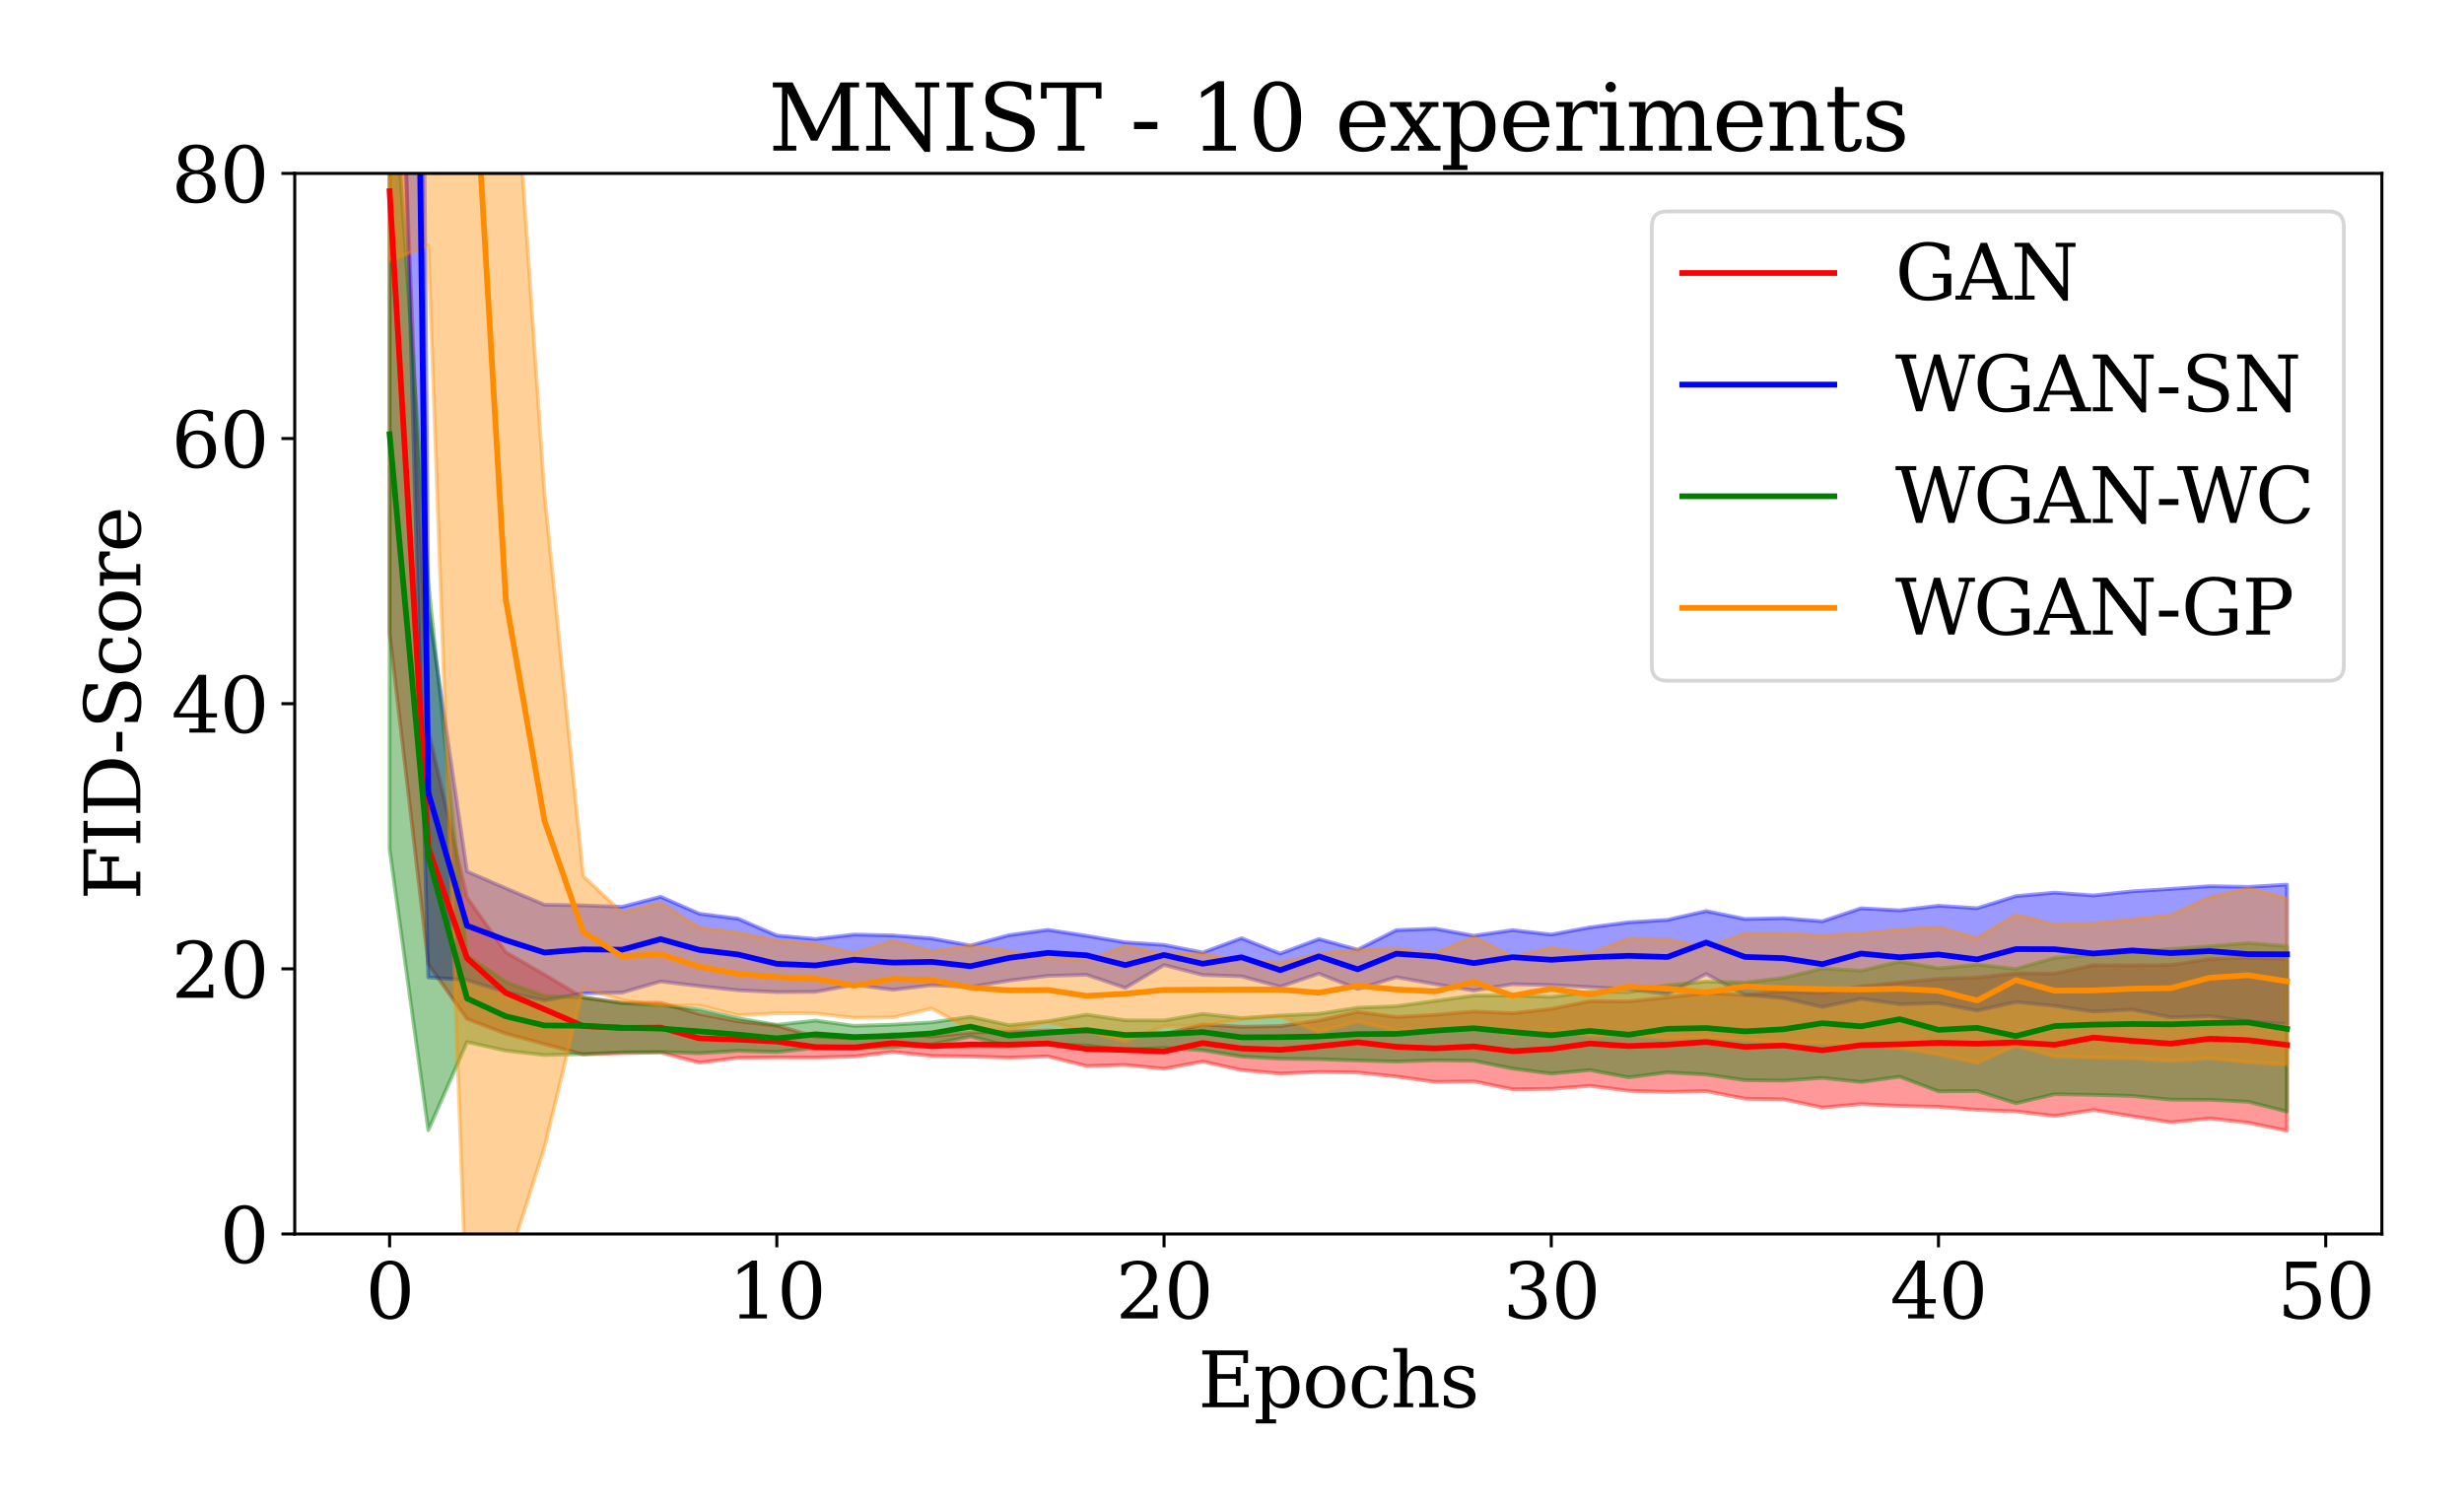 <?xml version="1.0" encoding="utf-8" standalone="no"?>
<!DOCTYPE svg PUBLIC "-//W3C//DTD SVG 1.1//EN"
  "http://www.w3.org/Graphics/SVG/1.1/DTD/svg11.dtd">
<svg xmlns:xlink="http://www.w3.org/1999/xlink" width="648pt" height="396pt" viewBox="0 0 648 396" xmlns="http://www.w3.org/2000/svg" version="1.1">
 <defs>
  <style type="text/css">*{stroke-linejoin: round; stroke-linecap: butt}</style>
 </defs>
 <g id="figure_1">
  <g id="patch_1">
   <path d="M 0 396 
L 648 396 
L 648 0 
L 0 0 
z
" style="fill: #ffffff"/>
  </g>
  <g id="axes_1">
   <g id="patch_2">
    <path d="M 77.51 324.52 
L 626.4 324.52 
L 626.4 45.6 
L 77.51 45.6 
z
" style="fill: #ffffff"/>
   </g>
   <g id="PolyCollection_1">
    <defs>
     <path id="m5d18372faf" d="M 102.46 -461.928 
L 102.46 -229.52 
L 112.643 -142.431 
L 122.827 -128.026 
L 133.01 -124.172 
L 143.193 -121.414 
L 153.377 -118.672 
L 163.56 -119.041 
L 173.744 -119.214 
L 183.927 -116.538 
L 194.111 -117.818 
L 204.294 -117.91 
L 214.478 -117.889 
L 224.661 -118.152 
L 234.845 -119.374 
L 245.028 -118.313 
L 255.212 -118.153 
L 265.395 -117.863 
L 275.579 -118.184 
L 285.762 -115.665 
L 295.946 -115.933 
L 306.129 -114.936 
L 316.313 -116.828 
L 326.496 -114.585 
L 336.68 -113.663 
L 346.863 -114.085 
L 357.047 -113.947 
L 367.23 -112.883 
L 377.414 -111.475 
L 387.597 -111.606 
L 397.781 -109.533 
L 407.964 -109.645 
L 418.148 -110.447 
L 428.331 -109.135 
L 438.515 -108.844 
L 448.698 -109.051 
L 458.882 -107.059 
L 469.065 -106.88 
L 479.249 -104.727 
L 489.432 -105.643 
L 499.616 -105.156 
L 509.799 -104.937 
L 519.983 -104.125 
L 530.166 -103.728 
L 540.35 -102.514 
L 550.533 -104.09 
L 560.717 -102.444 
L 570.9 -100.837 
L 581.083 -101.877 
L 591.267 -100.733 
L 601.45 -98.635 
L 601.45 -143.756 
L 601.45 -143.756 
L 591.267 -144.157 
L 581.083 -143.776 
L 570.9 -142.231 
L 560.717 -142.119 
L 550.533 -142.18 
L 540.35 -139.969 
L 530.166 -140.026 
L 519.983 -138.908 
L 509.799 -138.596 
L 499.616 -137.589 
L 489.432 -136.611 
L 479.249 -134.824 
L 469.065 -135.215 
L 458.882 -134.333 
L 448.698 -134.885 
L 438.515 -133.705 
L 428.331 -132.653 
L 418.148 -132.7 
L 407.964 -130.679 
L 397.781 -129.543 
L 387.597 -129.998 
L 377.414 -129.118 
L 367.23 -128.532 
L 357.047 -129.869 
L 346.863 -127.613 
L 336.68 -126.144 
L 326.496 -125.971 
L 316.313 -126.558 
L 306.129 -124.061 
L 295.946 -123.817 
L 285.762 -124.651 
L 275.579 -124.989 
L 265.395 -124.695 
L 255.212 -124.458 
L 245.028 -123.446 
L 234.845 -124.038 
L 224.661 -122.905 
L 214.478 -123.357 
L 204.294 -126.267 
L 194.111 -127.383 
L 183.927 -129.333 
L 173.744 -132.286 
L 163.56 -132.314 
L 153.377 -133.633 
L 143.193 -139.7 
L 133.01 -145.59 
L 122.827 -159.969 
L 112.643 -203.74 
L 102.46 -461.928 
z
" style="stroke: #ff0000; stroke-opacity: 0.4"/>
    </defs>
    <g clip-path="url(#p6d93e8f679)">
     <use xlink:href="#m5d18372faf" x="0" y="396" style="fill: #ff0000; fill-opacity: 0.4; stroke: #ff0000; stroke-opacity: 0.4"/>
    </g>
   </g>
   <g id="PolyCollection_2">
    <path d="M 102.46 -1021.012 
L 102.46 -112.815 
L 112.643 257.047 
L 122.827 257.731 
L 133.01 260.938 
L 143.193 263.089 
L 153.377 261.241 
L 163.56 261.039 
L 173.744 258.114 
L 183.927 259.325 
L 194.111 260.422 
L 204.294 260.907 
L 214.478 260.833 
L 224.661 258.991 
L 234.845 260.291 
L 245.028 259.101 
L 255.212 259.536 
L 265.395 257.879 
L 275.579 256.638 
L 285.762 256.368 
L 295.946 259.795 
L 306.129 253.794 
L 316.313 256.4 
L 326.496 256.764 
L 336.68 259.487 
L 346.863 256.059 
L 357.047 260.09 
L 367.23 256.989 
L 377.414 258.815 
L 387.597 260.487 
L 397.781 258.832 
L 407.964 259.044 
L 418.148 259.598 
L 428.331 260.169 
L 438.515 261.435 
L 448.698 256.145 
L 458.882 261.624 
L 469.065 262.493 
L 479.249 264.832 
L 489.432 262.665 
L 499.616 264.093 
L 509.799 263.84 
L 519.983 265.772 
L 530.166 263.519 
L 540.35 264.522 
L 550.533 266.032 
L 560.717 265.503 
L 570.9 267.537 
L 581.083 267.199 
L 591.267 268.62 
L 601.45 269.294 
L 601.45 232.645 
L 601.45 232.645 
L 591.267 233.241 
L 581.083 233.052 
L 570.9 233.765 
L 560.717 234.41 
L 550.533 235.488 
L 540.35 234.747 
L 530.166 235.672 
L 519.983 238.852 
L 509.799 238.195 
L 499.616 239.408 
L 489.432 238.87 
L 479.249 242.292 
L 469.065 241.473 
L 458.882 241.691 
L 448.698 239.596 
L 438.515 241.926 
L 428.331 242.561 
L 418.148 243.886 
L 407.964 245.776 
L 397.781 244.624 
L 387.597 246.087 
L 377.414 244.232 
L 367.23 244.61 
L 357.047 249.744 
L 346.863 246.961 
L 336.68 250.778 
L 326.496 246.735 
L 316.313 250.505 
L 306.129 248.499 
L 295.946 247.824 
L 285.762 246.105 
L 275.579 244.542 
L 265.395 245.933 
L 255.212 248.664 
L 245.028 246.798 
L 234.845 246.01 
L 224.661 245.777 
L 214.478 246.955 
L 204.294 246.033 
L 194.111 241.611 
L 183.927 240.296 
L 173.744 235.842 
L 163.56 238.488 
L 153.377 238.102 
L 143.193 237.916 
L 133.01 233.595 
L 122.827 229.185 
L 112.643 159.944 
L 102.46 -1021.012 
z
" clip-path="url(#p6d93e8f679)" style="fill: #0000ff; fill-opacity: 0.4; stroke: #0000ff; stroke-opacity: 0.4"/>
   </g>
   <g id="PolyCollection_3">
    <defs>
     <path id="m8266a91193" d="M 102.46 -390.878 
L 102.46 -172.728 
L 112.643 -98.764 
L 122.827 -121.969 
L 133.01 -119.694 
L 143.193 -118.545 
L 153.377 -118.806 
L 163.56 -119.267 
L 173.744 -119.357 
L 183.927 -119.026 
L 194.111 -119.654 
L 204.294 -119.346 
L 214.478 -120.405 
L 224.661 -120.322 
L 234.845 -120.634 
L 245.028 -121.353 
L 255.212 -123.412 
L 265.395 -120.921 
L 275.579 -121.421 
L 285.762 -121.046 
L 295.946 -119.939 
L 306.129 -120.415 
L 316.313 -119.79 
L 326.496 -118.137 
L 336.68 -117.564 
L 346.863 -117.453 
L 357.047 -117.099 
L 367.23 -116.825 
L 377.414 -117.159 
L 387.597 -117.016 
L 397.781 -114.977 
L 407.964 -113.648 
L 418.148 -114.58 
L 428.331 -112.663 
L 438.515 -113.981 
L 448.698 -113.407 
L 458.882 -111.932 
L 469.065 -111.813 
L 479.249 -112.53 
L 489.432 -111.445 
L 499.616 -112.835 
L 509.799 -108.988 
L 519.983 -109.081 
L 530.166 -105.863 
L 540.35 -108.237 
L 550.533 -108.086 
L 560.717 -107.778 
L 570.9 -106.807 
L 581.083 -106.763 
L 591.267 -106.243 
L 601.45 -103.654 
L 601.45 -147.175 
L 601.45 -147.175 
L 591.267 -147.993 
L 581.083 -147.151 
L 570.9 -146.436 
L 560.717 -145.62 
L 550.533 -144.993 
L 540.35 -144.083 
L 530.166 -141.192 
L 519.983 -142.299 
L 509.799 -141.346 
L 499.616 -143.109 
L 489.432 -140.72 
L 479.249 -141.306 
L 469.065 -138.829 
L 458.882 -137.602 
L 448.698 -137.857 
L 438.515 -136.884 
L 428.331 -135.107 
L 418.148 -135.189 
L 407.964 -133.833 
L 397.781 -134.208 
L 387.597 -134.167 
L 377.414 -132.767 
L 367.23 -131.38 
L 357.047 -130.985 
L 346.863 -129.394 
L 336.68 -128.939 
L 326.496 -128.262 
L 316.313 -129.355 
L 306.129 -127.637 
L 295.946 -127.676 
L 285.762 -129.153 
L 275.579 -127.435 
L 265.395 -126.393 
L 255.212 -128.611 
L 245.028 -127.114 
L 234.845 -126.524 
L 224.661 -126.21 
L 214.478 -127.591 
L 204.294 -126.479 
L 194.111 -128.185 
L 183.927 -130.508 
L 173.744 -131.648 
L 163.56 -132.178 
L 153.377 -133.691 
L 143.193 -134.1 
L 133.01 -137.759 
L 122.827 -144.854 
L 112.643 -242.746 
L 102.46 -390.878 
z
" style="stroke: #008000; stroke-opacity: 0.4"/>
    </defs>
    <g clip-path="url(#p6d93e8f679)">
     <use xlink:href="#m8266a91193" x="0" y="396" style="fill: #008000; fill-opacity: 0.4; stroke: #008000; stroke-opacity: 0.4"/>
    </g>
   </g>
   <g id="PolyCollection_4">
    <path d="M 102.46 -254.557 
L 102.46 68.535 
L 112.643 64.586 
L 122.827 347.729 
L 133.01 333.846 
L 143.193 301.694 
L 153.377 259.775 
L 163.56 263.01 
L 173.744 264.393 
L 183.927 264.48 
L 194.111 266.977 
L 204.294 266.484 
L 214.478 266.51 
L 224.661 267.678 
L 234.845 267.546 
L 245.028 265.226 
L 255.212 270.662 
L 265.395 270.8 
L 275.579 268.81 
L 285.762 271.176 
L 295.946 273.852 
L 306.129 269.835 
L 316.313 269.708 
L 326.496 268.013 
L 336.68 267.27 
L 346.863 271.381 
L 357.047 268.659 
L 367.23 271.013 
L 377.414 270.747 
L 387.597 270.219 
L 397.781 272.06 
L 407.964 270.766 
L 418.148 272.351 
L 428.331 272.106 
L 438.515 273 
L 448.698 272.767 
L 458.882 273.332 
L 469.065 274.304 
L 479.249 274.211 
L 489.432 274.888 
L 499.616 275.613 
L 509.799 277.261 
L 519.983 279.51 
L 530.166 274.936 
L 540.35 277.854 
L 550.533 278.09 
L 560.717 278.257 
L 570.9 279.038 
L 581.083 278.289 
L 591.267 279.344 
L 601.45 279.927 
L 601.45 236.227 
L 601.45 236.227 
L 591.267 233.591 
L 581.083 235.989 
L 570.9 240.712 
L 560.717 241.786 
L 550.533 242.855 
L 540.35 243.21 
L 530.166 240.552 
L 519.983 246.725 
L 509.799 243.854 
L 499.616 244.459 
L 489.432 245.526 
L 479.249 246.037 
L 469.065 245.533 
L 458.882 245.534 
L 448.698 249.19 
L 438.515 247.026 
L 428.331 246.842 
L 418.148 250.787 
L 407.964 249.286 
L 397.781 251.669 
L 387.597 246.384 
L 377.414 250.687 
L 367.23 249.446 
L 357.047 249.811 
L 346.863 250.774 
L 336.68 253.21 
L 326.496 252.47 
L 316.313 250.838 
L 306.129 250.847 
L 295.946 248.842 
L 285.762 252.623 
L 275.579 251.915 
L 265.395 250.124 
L 255.212 248.738 
L 245.028 250.22 
L 234.845 247.371 
L 224.661 250.74 
L 214.478 248.277 
L 204.294 247.434 
L 194.111 245.273 
L 183.927 243.969 
L 173.744 237.532 
L 163.56 239.946 
L 153.377 230.406 
L 143.193 129.969 
L 133.01 -18.555 
L 122.827 -381.082 
L 112.643 -696.497 
L 102.46 -254.557 
z
" clip-path="url(#p6d93e8f679)" style="fill: #ff8c00; fill-opacity: 0.4; stroke: #ff8c00; stroke-opacity: 0.4"/>
   </g>
   <g id="matplotlib.axis_1">
    <g id="xtick_1">
     <g id="line2d_1">
      <defs>
       <path id="mc3a18494dc" d="M 0 0 
L 0 3.5 
" style="stroke: #000000; stroke-width: 0.8"/>
      </defs>
      <g>
       <use xlink:href="#mc3a18494dc" x="102.46" y="324.52" style="stroke: #000000; stroke-width: 0.8"/>
      </g>
     </g>
     <g id="text_1">
      <!-- 0 -->
      <g transform="translate(96.097 346.717)scale(0.2 -0.2)">
       <defs>
        <path id="DejaVuSerif-30" d="M 2034 219 
Q 2513 219 2750 744 
Q 2988 1269 2988 2328 
Q 2988 3391 2750 3916 
Q 2513 4441 2034 4441 
Q 1556 4441 1318 3916 
Q 1081 3391 1081 2328 
Q 1081 1269 1318 744 
Q 1556 219 2034 219 
z
M 2034 -91 
Q 1275 -91 848 546 
Q 422 1184 422 2328 
Q 422 3475 848 4112 
Q 1275 4750 2034 4750 
Q 2797 4750 3222 4112 
Q 3647 3475 3647 2328 
Q 3647 1184 3222 546 
Q 2797 -91 2034 -91 
z
" transform="scale(0.016)"/>
       </defs>
       <use xlink:href="#DejaVuSerif-30"/>
      </g>
     </g>
    </g>
    <g id="xtick_2">
     <g id="line2d_2">
      <g>
       <use xlink:href="#mc3a18494dc" x="204.294" y="324.52" style="stroke: #000000; stroke-width: 0.8"/>
      </g>
     </g>
     <g id="text_2">
      <!-- 10 -->
      <g transform="translate(191.569 346.717)scale(0.2 -0.2)">
       <defs>
        <path id="DejaVuSerif-31" d="M 909 0 
L 909 331 
L 1722 331 
L 1722 4213 
L 781 3603 
L 781 4013 
L 1919 4750 
L 2350 4750 
L 2350 331 
L 3163 331 
L 3163 0 
L 909 0 
z
" transform="scale(0.016)"/>
       </defs>
       <use xlink:href="#DejaVuSerif-31"/>
       <use xlink:href="#DejaVuSerif-30" x="63.623"/>
      </g>
     </g>
    </g>
    <g id="xtick_3">
     <g id="line2d_3">
      <g>
       <use xlink:href="#mc3a18494dc" x="306.129" y="324.52" style="stroke: #000000; stroke-width: 0.8"/>
      </g>
     </g>
     <g id="text_3">
      <!-- 20 -->
      <g transform="translate(293.404 346.717)scale(0.2 -0.2)">
       <defs>
        <path id="DejaVuSerif-32" d="M 819 3553 
L 469 3553 
L 469 4384 
Q 803 4563 1142 4656 
Q 1481 4750 1806 4750 
Q 2534 4750 2956 4397 
Q 3378 4044 3378 3438 
Q 3378 2753 2422 1800 
Q 2347 1728 2309 1691 
L 1131 513 
L 3078 513 
L 3078 1088 
L 3444 1088 
L 3444 0 
L 434 0 
L 434 341 
L 1850 1753 
Q 2319 2222 2519 2614 
Q 2719 3006 2719 3438 
Q 2719 3909 2473 4175 
Q 2228 4441 1797 4441 
Q 1350 4441 1106 4219 
Q 863 3997 819 3553 
z
" transform="scale(0.016)"/>
       </defs>
       <use xlink:href="#DejaVuSerif-32"/>
       <use xlink:href="#DejaVuSerif-30" x="63.623"/>
      </g>
     </g>
    </g>
    <g id="xtick_4">
     <g id="line2d_4">
      <g>
       <use xlink:href="#mc3a18494dc" x="407.964" y="324.52" style="stroke: #000000; stroke-width: 0.8"/>
      </g>
     </g>
     <g id="text_4">
      <!-- 30 -->
      <g transform="translate(395.239 346.717)scale(0.2 -0.2)">
       <defs>
        <path id="DejaVuSerif-33" d="M 622 4469 
Q 988 4606 1323 4678 
Q 1659 4750 1953 4750 
Q 2638 4750 3022 4454 
Q 3406 4159 3406 3634 
Q 3406 3213 3140 2930 
Q 2875 2647 2388 2547 
Q 2963 2466 3280 2130 
Q 3597 1794 3597 1259 
Q 3597 606 3158 257 
Q 2719 -91 1894 -91 
Q 1528 -91 1179 -12 
Q 831 66 488 225 
L 488 1131 
L 838 1131 
Q 869 681 1141 450 
Q 1413 219 1906 219 
Q 2384 219 2661 495 
Q 2938 772 2938 1253 
Q 2938 1803 2653 2086 
Q 2369 2369 1819 2369 
L 1522 2369 
L 1522 2688 
L 1678 2688 
Q 2225 2688 2498 2914 
Q 2772 3141 2772 3597 
Q 2772 4006 2547 4223 
Q 2322 4441 1900 4441 
Q 1478 4441 1245 4241 
Q 1013 4041 972 3647 
L 622 3647 
L 622 4469 
z
" transform="scale(0.016)"/>
       </defs>
       <use xlink:href="#DejaVuSerif-33"/>
       <use xlink:href="#DejaVuSerif-30" x="63.623"/>
      </g>
     </g>
    </g>
    <g id="xtick_5">
     <g id="line2d_5">
      <g>
       <use xlink:href="#mc3a18494dc" x="509.799" y="324.52" style="stroke: #000000; stroke-width: 0.8"/>
      </g>
     </g>
     <g id="text_5">
      <!-- 40 -->
      <g transform="translate(497.074 346.717)scale(0.2 -0.2)">
       <defs>
        <path id="DejaVuSerif-34" d="M 2234 1581 
L 2234 4063 
L 641 1581 
L 2234 1581 
z
M 3609 0 
L 1484 0 
L 1484 331 
L 2234 331 
L 2234 1247 
L 197 1247 
L 197 1588 
L 2241 4750 
L 2859 4750 
L 2859 1581 
L 3750 1581 
L 3750 1247 
L 2859 1247 
L 2859 331 
L 3609 331 
L 3609 0 
z
" transform="scale(0.016)"/>
       </defs>
       <use xlink:href="#DejaVuSerif-34"/>
       <use xlink:href="#DejaVuSerif-30" x="63.623"/>
      </g>
     </g>
    </g>
    <g id="xtick_6">
     <g id="line2d_6">
      <g>
       <use xlink:href="#mc3a18494dc" x="611.634" y="324.52" style="stroke: #000000; stroke-width: 0.8"/>
      </g>
     </g>
     <g id="text_6">
      <!-- 50 -->
      <g transform="translate(598.909 346.717)scale(0.2 -0.2)">
       <defs>
        <path id="DejaVuSerif-35" d="M 3219 4666 
L 3219 4153 
L 1081 4153 
L 1081 2816 
Q 1244 2928 1461 2984 
Q 1678 3041 1947 3041 
Q 2703 3041 3140 2622 
Q 3578 2203 3578 1478 
Q 3578 738 3136 323 
Q 2694 -91 1894 -91 
Q 1572 -91 1234 -12 
Q 897 66 544 225 
L 544 1131 
L 897 1131 
Q 925 688 1179 453 
Q 1434 219 1894 219 
Q 2388 219 2653 544 
Q 2919 869 2919 1478 
Q 2919 2084 2655 2407 
Q 2391 2731 1894 2731 
Q 1613 2731 1398 2631 
Q 1184 2531 1019 2322 
L 750 2322 
L 750 4666 
L 3219 4666 
z
" transform="scale(0.016)"/>
       </defs>
       <use xlink:href="#DejaVuSerif-35"/>
       <use xlink:href="#DejaVuSerif-30" x="63.623"/>
      </g>
     </g>
    </g>
    <g id="text_7">
     <!-- Epochs -->
     <g transform="translate(315.061 370.073)scale(0.2 -0.2)">
      <defs>
       <path id="DejaVuSerif-45" d="M 353 0 
L 353 331 
L 947 331 
L 947 4331 
L 353 4331 
L 353 4666 
L 4109 4666 
L 4109 3628 
L 3725 3628 
L 3725 4281 
L 1581 4281 
L 1581 2719 
L 3109 2719 
L 3109 3303 
L 3494 3303 
L 3494 1753 
L 3109 1753 
L 3109 2338 
L 1581 2338 
L 1581 384 
L 3775 384 
L 3775 1038 
L 4159 1038 
L 4159 0 
L 353 0 
z
" transform="scale(0.016)"/>
       <path id="DejaVuSerif-70" d="M 1313 1825 
L 1313 1497 
Q 1313 897 1542 583 
Q 1772 269 2209 269 
Q 2650 269 2876 622 
Q 3103 975 3103 1663 
Q 3103 2353 2876 2703 
Q 2650 3053 2209 3053 
Q 1772 3053 1542 2737 
Q 1313 2422 1313 1825 
z
M 738 2988 
L 184 2988 
L 184 3322 
L 1313 3322 
L 1313 2803 
Q 1481 3116 1742 3264 
Q 2003 3413 2388 3413 
Q 3000 3413 3387 2928 
Q 3775 2444 3775 1663 
Q 3775 881 3387 395 
Q 3000 -91 2388 -91 
Q 2003 -91 1742 57 
Q 1481 206 1313 519 
L 1313 -997 
L 1856 -997 
L 1856 -1331 
L 184 -1331 
L 184 -997 
L 738 -997 
L 738 2988 
z
" transform="scale(0.016)"/>
       <path id="DejaVuSerif-6f" d="M 1925 219 
Q 2388 219 2623 584 
Q 2859 950 2859 1663 
Q 2859 2375 2623 2739 
Q 2388 3103 1925 3103 
Q 1463 3103 1227 2739 
Q 991 2375 991 1663 
Q 991 950 1228 584 
Q 1466 219 1925 219 
z
M 1925 -91 
Q 1200 -91 759 389 
Q 319 869 319 1663 
Q 319 2456 758 2934 
Q 1197 3413 1925 3413 
Q 2653 3413 3092 2934 
Q 3531 2456 3531 1663 
Q 3531 869 3092 389 
Q 2653 -91 1925 -91 
z
" transform="scale(0.016)"/>
       <path id="DejaVuSerif-63" d="M 3291 997 
Q 3169 466 2822 187 
Q 2475 -91 1925 -91 
Q 1200 -91 759 389 
Q 319 869 319 1663 
Q 319 2459 759 2936 
Q 1200 3413 1925 3413 
Q 2241 3413 2553 3339 
Q 2866 3266 3181 3116 
L 3181 2266 
L 2847 2266 
Q 2781 2703 2561 2903 
Q 2341 3103 1931 3103 
Q 1466 3103 1228 2742 
Q 991 2381 991 1663 
Q 991 944 1227 581 
Q 1463 219 1931 219 
Q 2303 219 2525 412 
Q 2747 606 2828 997 
L 3291 997 
z
" transform="scale(0.016)"/>
       <path id="DejaVuSerif-68" d="M 263 0 
L 263 331 
L 781 331 
L 781 4531 
L 231 4531 
L 231 4863 
L 1356 4863 
L 1356 2731 
Q 1516 3069 1770 3241 
Q 2025 3413 2363 3413 
Q 2913 3413 3172 3097 
Q 3431 2781 3431 2113 
L 3431 331 
L 3944 331 
L 3944 0 
L 2356 0 
L 2356 331 
L 2853 331 
L 2853 1931 
Q 2853 2541 2704 2764 
Q 2556 2988 2175 2988 
Q 1775 2988 1565 2697 
Q 1356 2406 1356 1850 
L 1356 331 
L 1856 331 
L 1856 0 
L 263 0 
z
" transform="scale(0.016)"/>
       <path id="DejaVuSerif-73" d="M 359 184 
L 359 959 
L 691 959 
Q 703 588 923 403 
Q 1144 219 1575 219 
Q 1963 219 2166 364 
Q 2369 509 2369 788 
Q 2369 1006 2220 1140 
Q 2072 1275 1594 1428 
L 1178 1569 
Q 750 1706 558 1912 
Q 366 2119 366 2438 
Q 366 2894 700 3153 
Q 1034 3413 1625 3413 
Q 1888 3413 2178 3344 
Q 2469 3275 2778 3144 
L 2778 2419 
L 2447 2419 
Q 2434 2741 2221 2922 
Q 2009 3103 1644 3103 
Q 1281 3103 1095 2975 
Q 909 2847 909 2591 
Q 909 2381 1050 2254 
Q 1191 2128 1613 1997 
L 2069 1856 
Q 2541 1709 2748 1489 
Q 2956 1269 2956 922 
Q 2956 450 2595 179 
Q 2234 -91 1600 -91 
Q 1278 -91 972 -22 
Q 666 47 359 184 
z
" transform="scale(0.016)"/>
      </defs>
      <use xlink:href="#DejaVuSerif-45"/>
      <use xlink:href="#DejaVuSerif-70" x="72.998"/>
      <use xlink:href="#DejaVuSerif-6f" x="137.012"/>
      <use xlink:href="#DejaVuSerif-63" x="197.217"/>
      <use xlink:href="#DejaVuSerif-68" x="253.223"/>
      <use xlink:href="#DejaVuSerif-73" x="317.627"/>
     </g>
    </g>
   </g>
   <g id="matplotlib.axis_2">
    <g id="ytick_1">
     <g id="line2d_7">
      <defs>
       <path id="mc5a650f024" d="M 0 0 
L -3.5 0 
" style="stroke: #000000; stroke-width: 0.8"/>
      </defs>
      <g>
       <use xlink:href="#mc5a650f024" x="77.51" y="324.52" style="stroke: #000000; stroke-width: 0.8"/>
      </g>
     </g>
     <g id="text_8">
      <!-- 0 -->
      <g transform="translate(57.785 332.118)scale(0.2 -0.2)">
       <use xlink:href="#DejaVuSerif-30"/>
      </g>
     </g>
    </g>
    <g id="ytick_2">
     <g id="line2d_8">
      <g>
       <use xlink:href="#mc5a650f024" x="77.51" y="254.79" style="stroke: #000000; stroke-width: 0.8"/>
      </g>
     </g>
     <g id="text_9">
      <!-- 20 -->
      <g transform="translate(45.06 262.388)scale(0.2 -0.2)">
       <use xlink:href="#DejaVuSerif-32"/>
       <use xlink:href="#DejaVuSerif-30" x="63.623"/>
      </g>
     </g>
    </g>
    <g id="ytick_3">
     <g id="line2d_9">
      <g>
       <use xlink:href="#mc5a650f024" x="77.51" y="185.06" style="stroke: #000000; stroke-width: 0.8"/>
      </g>
     </g>
     <g id="text_10">
      <!-- 40 -->
      <g transform="translate(45.06 192.658)scale(0.2 -0.2)">
       <use xlink:href="#DejaVuSerif-34"/>
       <use xlink:href="#DejaVuSerif-30" x="63.623"/>
      </g>
     </g>
    </g>
    <g id="ytick_4">
     <g id="line2d_10">
      <g>
       <use xlink:href="#mc5a650f024" x="77.51" y="115.33" style="stroke: #000000; stroke-width: 0.8"/>
      </g>
     </g>
     <g id="text_11">
      <!-- 60 -->
      <g transform="translate(45.06 122.928)scale(0.2 -0.2)">
       <defs>
        <path id="DejaVuSerif-36" d="M 2094 219 
Q 2534 219 2771 542 
Q 3009 866 3009 1472 
Q 3009 2078 2771 2401 
Q 2534 2725 2094 2725 
Q 1647 2725 1412 2412 
Q 1178 2100 1178 1509 
Q 1178 888 1415 553 
Q 1653 219 2094 219 
z
M 1075 2569 
Q 1288 2803 1556 2918 
Q 1825 3034 2163 3034 
Q 2859 3034 3264 2615 
Q 3669 2197 3669 1472 
Q 3669 763 3233 336 
Q 2797 -91 2069 -91 
Q 1278 -91 853 498 
Q 428 1088 428 2181 
Q 428 3406 931 4078 
Q 1434 4750 2350 4750 
Q 2597 4750 2869 4703 
Q 3141 4656 3425 4563 
L 3425 3794 
L 3072 3794 
Q 3034 4109 2831 4275 
Q 2628 4441 2284 4441 
Q 1678 4441 1381 3981 
Q 1084 3522 1075 2569 
z
" transform="scale(0.016)"/>
       </defs>
       <use xlink:href="#DejaVuSerif-36"/>
       <use xlink:href="#DejaVuSerif-30" x="63.623"/>
      </g>
     </g>
    </g>
    <g id="ytick_5">
     <g id="line2d_11">
      <g>
       <use xlink:href="#mc5a650f024" x="77.51" y="45.6" style="stroke: #000000; stroke-width: 0.8"/>
      </g>
     </g>
     <g id="text_12">
      <!-- 80 -->
      <g transform="translate(45.06 53.198)scale(0.2 -0.2)">
       <defs>
        <path id="DejaVuSerif-38" d="M 2981 1275 
Q 2981 1775 2732 2051 
Q 2484 2328 2034 2328 
Q 1584 2328 1336 2051 
Q 1088 1775 1088 1275 
Q 1088 772 1336 495 
Q 1584 219 2034 219 
Q 2484 219 2732 495 
Q 2981 772 2981 1275 
z
M 2853 3541 
Q 2853 3966 2637 4203 
Q 2422 4441 2034 4441 
Q 1650 4441 1433 4203 
Q 1216 3966 1216 3541 
Q 1216 3113 1433 2875 
Q 1650 2638 2034 2638 
Q 2422 2638 2637 2875 
Q 2853 3113 2853 3541 
z
M 2516 2484 
Q 3047 2413 3344 2092 
Q 3641 1772 3641 1275 
Q 3641 619 3225 264 
Q 2809 -91 2034 -91 
Q 1263 -91 845 264 
Q 428 619 428 1275 
Q 428 1772 725 2092 
Q 1022 2413 1556 2484 
Q 1084 2569 832 2842 
Q 581 3116 581 3541 
Q 581 4103 968 4426 
Q 1356 4750 2034 4750 
Q 2713 4750 3100 4426 
Q 3488 4103 3488 3541 
Q 3488 3116 3236 2842 
Q 2984 2569 2516 2484 
z
" transform="scale(0.016)"/>
       </defs>
       <use xlink:href="#DejaVuSerif-38"/>
       <use xlink:href="#DejaVuSerif-30" x="63.623"/>
      </g>
     </g>
    </g>
    <g id="text_13">
     <!-- FID-Score -->
     <g transform="translate(36.901 236.702)rotate(-90)scale(0.2 -0.2)">
      <defs>
       <path id="DejaVuSerif-46" d="M 353 0 
L 353 331 
L 947 331 
L 947 4331 
L 353 4331 
L 353 4666 
L 4172 4666 
L 4172 3628 
L 3788 3628 
L 3788 4281 
L 1581 4281 
L 1581 2719 
L 3175 2719 
L 3175 3303 
L 3559 3303 
L 3559 1753 
L 3175 1753 
L 3175 2338 
L 1581 2338 
L 1581 331 
L 2328 331 
L 2328 0 
L 353 0 
z
" transform="scale(0.016)"/>
       <path id="DejaVuSerif-49" d="M 1581 331 
L 2175 331 
L 2175 0 
L 353 0 
L 353 331 
L 947 331 
L 947 4331 
L 353 4331 
L 353 4666 
L 2175 4666 
L 2175 4331 
L 1581 4331 
L 1581 331 
z
" transform="scale(0.016)"/>
       <path id="DejaVuSerif-44" d="M 1581 331 
L 2163 331 
Q 3072 331 3558 850 
Q 4044 1369 4044 2338 
Q 4044 3306 3559 3818 
Q 3075 4331 2163 4331 
L 1581 4331 
L 1581 331 
z
M 353 0 
L 353 331 
L 947 331 
L 947 4331 
L 353 4331 
L 353 4666 
L 2209 4666 
Q 3416 4666 4089 4050 
Q 4763 3434 4763 2338 
Q 4763 1238 4088 619 
Q 3413 0 2209 0 
L 353 0 
z
" transform="scale(0.016)"/>
       <path id="DejaVuSerif-2d" d="M 281 1959 
L 1881 1959 
L 1881 1472 
L 281 1472 
L 281 1959 
z
" transform="scale(0.016)"/>
       <path id="DejaVuSerif-53" d="M 594 225 
L 594 1288 
L 953 1284 
Q 969 753 1261 498 
Q 1553 244 2150 244 
Q 2706 244 2998 464 
Q 3291 684 3291 1106 
Q 3291 1444 3114 1625 
Q 2938 1806 2369 1978 
L 1753 2163 
Q 1084 2366 811 2669 
Q 538 2972 538 3500 
Q 538 4094 959 4422 
Q 1381 4750 2144 4750 
Q 2469 4750 2856 4679 
Q 3244 4609 3681 4475 
L 3681 3481 
L 3328 3481 
Q 3275 3975 2998 4195 
Q 2722 4416 2156 4416 
Q 1663 4416 1405 4214 
Q 1147 4013 1147 3628 
Q 1147 3294 1340 3103 
Q 1534 2913 2163 2725 
L 2741 2553 
Q 3375 2363 3645 2067 
Q 3916 1772 3916 1275 
Q 3916 597 3481 253 
Q 3047 -91 2188 -91 
Q 1803 -91 1404 -12 
Q 1006 66 594 225 
z
" transform="scale(0.016)"/>
       <path id="DejaVuSerif-72" d="M 3059 3328 
L 3059 2497 
L 2728 2497 
Q 2713 2744 2591 2866 
Q 2469 2988 2234 2988 
Q 1809 2988 1582 2694 
Q 1356 2400 1356 1850 
L 1356 331 
L 2022 331 
L 2022 0 
L 263 0 
L 263 331 
L 781 331 
L 781 2994 
L 231 2994 
L 231 3322 
L 1356 3322 
L 1356 2731 
Q 1525 3078 1790 3245 
Q 2056 3413 2438 3413 
Q 2578 3413 2733 3391 
Q 2888 3369 3059 3328 
z
" transform="scale(0.016)"/>
       <path id="DejaVuSerif-65" d="M 3469 1600 
L 991 1600 
L 991 1575 
Q 991 903 1244 561 
Q 1497 219 1991 219 
Q 2369 219 2611 417 
Q 2853 616 2950 1006 
L 3413 1006 
Q 3275 459 2904 184 
Q 2534 -91 1931 -91 
Q 1203 -91 761 389 
Q 319 869 319 1663 
Q 319 2450 753 2931 
Q 1188 3413 1894 3413 
Q 2647 3413 3050 2948 
Q 3453 2484 3469 1600 
z
M 2791 1931 
Q 2772 2513 2545 2808 
Q 2319 3103 1894 3103 
Q 1497 3103 1269 2806 
Q 1041 2509 991 1931 
L 2791 1931 
z
" transform="scale(0.016)"/>
      </defs>
      <use xlink:href="#DejaVuSerif-46"/>
      <use xlink:href="#DejaVuSerif-49" x="69.385"/>
      <use xlink:href="#DejaVuSerif-44" x="108.887"/>
      <use xlink:href="#DejaVuSerif-2d" x="190.938"/>
      <use xlink:href="#DejaVuSerif-53" x="224.727"/>
      <use xlink:href="#DejaVuSerif-63" x="293.232"/>
      <use xlink:href="#DejaVuSerif-6f" x="349.238"/>
      <use xlink:href="#DejaVuSerif-72" x="409.443"/>
      <use xlink:href="#DejaVuSerif-65" x="457.246"/>
     </g>
    </g>
   </g>
   <g id="line2d_12">
    <path d="M 102.46 50.276 
L 112.643 222.914 
L 122.827 252.002 
L 133.01 261.119 
L 143.193 265.443 
L 153.377 269.848 
L 163.56 270.322 
L 173.744 270.25 
L 183.927 273.065 
L 194.111 273.399 
L 204.294 273.911 
L 214.478 275.377 
L 224.661 275.471 
L 234.845 274.294 
L 245.028 275.121 
L 255.212 274.694 
L 265.395 274.721 
L 275.579 274.413 
L 285.762 275.842 
L 295.946 276.125 
L 306.129 276.501 
L 316.313 274.307 
L 326.496 275.722 
L 336.68 276.096 
L 346.863 275.151 
L 357.047 274.092 
L 367.23 275.293 
L 377.414 275.703 
L 387.597 275.198 
L 397.781 276.462 
L 407.964 275.838 
L 418.148 274.427 
L 428.331 275.106 
L 438.515 274.726 
L 448.698 274.032 
L 458.882 275.304 
L 469.065 274.952 
L 479.249 276.225 
L 489.432 274.873 
L 499.616 274.628 
L 509.799 274.234 
L 519.983 274.483 
L 530.166 274.123 
L 540.35 274.759 
L 550.533 272.865 
L 560.717 273.719 
L 570.9 274.466 
L 581.083 273.173 
L 591.267 273.555 
L 601.45 274.805 
" clip-path="url(#p6d93e8f679)" style="fill: none; stroke: #ff0000; stroke-width: 1.5; stroke-linecap: square"/>
   </g>
   <g id="line2d_13">
    <path d="M 109.892 -1 
L 112.643 208.495 
L 122.827 243.458 
L 133.01 247.266 
L 143.193 250.503 
L 153.377 249.672 
L 163.56 249.764 
L 173.744 246.978 
L 183.927 249.811 
L 194.111 251.016 
L 204.294 253.47 
L 214.478 253.894 
L 224.661 252.384 
L 234.845 253.15 
L 245.028 252.95 
L 255.212 254.1 
L 265.395 251.906 
L 275.579 250.59 
L 285.762 251.236 
L 295.946 253.81 
L 306.129 251.146 
L 316.313 253.452 
L 326.496 251.749 
L 336.68 255.132 
L 346.863 251.51 
L 357.047 254.917 
L 367.23 250.8 
L 377.414 251.523 
L 387.597 253.287 
L 397.781 251.728 
L 407.964 252.41 
L 418.148 251.742 
L 428.331 251.365 
L 438.515 251.681 
L 448.698 247.87 
L 458.882 251.658 
L 469.065 251.983 
L 479.249 253.562 
L 489.432 250.767 
L 499.616 251.751 
L 509.799 251.017 
L 519.983 252.312 
L 530.166 249.596 
L 540.35 249.635 
L 550.533 250.76 
L 560.717 249.956 
L 570.9 250.651 
L 581.083 250.125 
L 591.267 250.93 
L 601.45 250.969 
" clip-path="url(#p6d93e8f679)" style="fill: none; stroke: #0000ff; stroke-width: 1.5; stroke-linecap: square"/>
   </g>
   <g id="line2d_14">
    <path d="M 102.46 114.197 
L 112.643 225.245 
L 122.827 262.588 
L 133.01 267.273 
L 143.193 269.677 
L 153.377 269.751 
L 163.56 270.278 
L 173.744 270.497 
L 183.927 271.233 
L 194.111 272.081 
L 204.294 273.087 
L 214.478 272.002 
L 224.661 272.734 
L 234.845 272.421 
L 245.028 271.766 
L 255.212 269.988 
L 265.395 272.343 
L 275.579 271.572 
L 285.762 270.9 
L 295.946 272.193 
L 306.129 271.974 
L 316.313 271.427 
L 326.496 272.8 
L 336.68 272.748 
L 346.863 272.577 
L 357.047 271.958 
L 367.23 271.898 
L 377.414 271.037 
L 387.597 270.408 
L 397.781 271.407 
L 407.964 272.259 
L 418.148 271.115 
L 428.331 272.115 
L 438.515 270.567 
L 448.698 270.368 
L 458.882 271.233 
L 469.065 270.679 
L 479.249 269.082 
L 489.432 269.917 
L 499.616 268.028 
L 509.799 270.833 
L 519.983 270.31 
L 530.166 272.472 
L 540.35 269.84 
L 550.533 269.461 
L 560.717 269.301 
L 570.9 269.379 
L 581.083 269.043 
L 591.267 268.882 
L 601.45 270.585 
" clip-path="url(#p6d93e8f679)" style="fill: none; stroke: #008000; stroke-width: 1.5; stroke-linecap: square"/>
   </g>
   <g id="line2d_15">
    <path d="M 123.742 -1 
L 133.01 157.645 
L 143.193 215.831 
L 153.377 245.09 
L 163.56 251.478 
L 173.744 250.963 
L 183.927 254.225 
L 194.111 256.125 
L 204.294 256.959 
L 214.478 257.394 
L 224.661 259.209 
L 234.845 257.458 
L 245.028 257.723 
L 255.212 259.7 
L 265.395 260.462 
L 275.579 260.362 
L 285.762 261.9 
L 295.946 261.347 
L 306.129 260.341 
L 316.313 260.273 
L 326.496 260.241 
L 336.68 260.24 
L 346.863 261.078 
L 357.047 259.235 
L 367.23 260.229 
L 377.414 260.717 
L 387.597 258.302 
L 397.781 261.864 
L 407.964 260.026 
L 418.148 261.569 
L 428.331 259.474 
L 438.515 260.013 
L 448.698 260.978 
L 458.882 259.433 
L 469.065 259.919 
L 479.249 260.124 
L 489.432 260.207 
L 499.616 260.036 
L 509.799 260.557 
L 519.983 263.117 
L 530.166 257.744 
L 540.35 260.532 
L 550.533 260.472 
L 560.717 260.021 
L 570.9 259.875 
L 581.083 257.139 
L 591.267 256.467 
L 601.45 258.077 
" clip-path="url(#p6d93e8f679)" style="fill: none; stroke: #ff8c00; stroke-width: 1.5; stroke-linecap: square"/>
   </g>
   <g id="patch_3">
    <path d="M 77.51 324.52 
L 77.51 45.6 
" style="fill: none; stroke: #000000; stroke-width: 0.8; stroke-linejoin: miter; stroke-linecap: square"/>
   </g>
   <g id="patch_4">
    <path d="M 626.4 324.52 
L 626.4 45.6 
" style="fill: none; stroke: #000000; stroke-width: 0.8; stroke-linejoin: miter; stroke-linecap: square"/>
   </g>
   <g id="patch_5">
    <path d="M 77.51 324.52 
L 626.4 324.52 
" style="fill: none; stroke: #000000; stroke-width: 0.8; stroke-linejoin: miter; stroke-linecap: square"/>
   </g>
   <g id="patch_6">
    <path d="M 77.51 45.6 
L 626.4 45.6 
" style="fill: none; stroke: #000000; stroke-width: 0.8; stroke-linejoin: miter; stroke-linecap: square"/>
   </g>
   <g id="text_14">
    <!-- MNIST - 10 experiments -->
    <g transform="translate(202.019 39.6)scale(0.24 -0.24)">
     <defs>
      <path id="DejaVuSerif-4d" d="M 353 0 
L 353 331 
L 947 331 
L 947 4331 
L 319 4331 
L 319 4666 
L 1678 4666 
L 3316 1344 
L 4953 4666 
L 6228 4666 
L 6228 4331 
L 5606 4331 
L 5606 331 
L 6203 331 
L 6203 0 
L 4378 0 
L 4378 331 
L 4972 331 
L 4972 3938 
L 3372 684 
L 2931 684 
L 1331 3938 
L 1331 331 
L 1925 331 
L 1925 0 
L 353 0 
z
" transform="scale(0.016)"/>
      <path id="DejaVuSerif-4e" d="M 313 0 
L 313 331 
L 941 331 
L 941 4331 
L 313 4331 
L 313 4666 
L 1509 4666 
L 4306 984 
L 4306 4331 
L 3681 4331 
L 3681 4666 
L 5319 4666 
L 5319 4331 
L 4691 4331 
L 4691 -91 
L 4313 -91 
L 1325 3841 
L 1325 331 
L 1953 331 
L 1953 0 
L 313 0 
z
" transform="scale(0.016)"/>
      <path id="DejaVuSerif-54" d="M 1222 0 
L 1222 331 
L 1819 331 
L 1819 4294 
L 447 4294 
L 447 3566 
L 63 3566 
L 63 4666 
L 4206 4666 
L 4206 3566 
L 3822 3566 
L 3822 4294 
L 2450 4294 
L 2450 331 
L 3047 331 
L 3047 0 
L 1222 0 
z
" transform="scale(0.016)"/>
      <path id="DejaVuSerif-20" transform="scale(0.016)"/>
      <path id="DejaVuSerif-78" d="M 1863 2028 
L 2559 2988 
L 2113 2988 
L 2113 3322 
L 3391 3322 
L 3391 2988 
L 2950 2988 
L 2059 1759 
L 3097 331 
L 3531 331 
L 3531 0 
L 1997 0 
L 1997 331 
L 2419 331 
L 1697 1325 
L 972 331 
L 1403 331 
L 1403 0 
L 141 0 
L 141 331 
L 581 331 
L 1497 1594 
L 488 2988 
L 78 2988 
L 78 3322 
L 1563 3322 
L 1563 2988 
L 1166 2988 
L 1863 2028 
z
" transform="scale(0.016)"/>
      <path id="DejaVuSerif-69" d="M 622 4353 
Q 622 4497 726 4603 
Q 831 4709 978 4709 
Q 1122 4709 1226 4603 
Q 1331 4497 1331 4353 
Q 1331 4206 1228 4103 
Q 1125 4000 978 4000 
Q 831 4000 726 4103 
Q 622 4206 622 4353 
z
M 1356 331 
L 1900 331 
L 1900 0 
L 231 0 
L 231 331 
L 781 331 
L 781 2988 
L 231 2988 
L 231 3322 
L 1356 3322 
L 1356 331 
z
" transform="scale(0.016)"/>
      <path id="DejaVuSerif-6d" d="M 3316 2675 
Q 3481 3041 3739 3227 
Q 3997 3413 4341 3413 
Q 4863 3413 5119 3089 
Q 5375 2766 5375 2113 
L 5375 331 
L 5894 331 
L 5894 0 
L 4300 0 
L 4300 331 
L 4800 331 
L 4800 2047 
Q 4800 2556 4650 2772 
Q 4500 2988 4153 2988 
Q 3769 2988 3567 2697 
Q 3366 2406 3366 1850 
L 3366 331 
L 3866 331 
L 3866 0 
L 2291 0 
L 2291 331 
L 2791 331 
L 2791 2069 
Q 2791 2566 2641 2777 
Q 2491 2988 2144 2988 
Q 1759 2988 1557 2697 
Q 1356 2406 1356 1850 
L 1356 331 
L 1856 331 
L 1856 0 
L 263 0 
L 263 331 
L 781 331 
L 781 2994 
L 231 2994 
L 231 3322 
L 1356 3322 
L 1356 2731 
Q 1516 3063 1762 3238 
Q 2009 3413 2322 3413 
Q 2709 3413 2968 3220 
Q 3228 3028 3316 2675 
z
" transform="scale(0.016)"/>
      <path id="DejaVuSerif-6e" d="M 263 0 
L 263 331 
L 781 331 
L 781 2988 
L 231 2988 
L 231 3322 
L 1356 3322 
L 1356 2731 
Q 1516 3069 1770 3241 
Q 2025 3413 2363 3413 
Q 2913 3413 3172 3097 
Q 3431 2781 3431 2113 
L 3431 331 
L 3944 331 
L 3944 0 
L 2356 0 
L 2356 331 
L 2853 331 
L 2853 1931 
Q 2853 2541 2703 2767 
Q 2553 2994 2175 2994 
Q 1775 2994 1565 2701 
Q 1356 2409 1356 1850 
L 1356 331 
L 1856 331 
L 1856 0 
L 263 0 
z
" transform="scale(0.016)"/>
      <path id="DejaVuSerif-74" d="M 691 2988 
L 184 2988 
L 184 3322 
L 691 3322 
L 691 4353 
L 1269 4353 
L 1269 3322 
L 2350 3322 
L 2350 2988 
L 1269 2988 
L 1269 878 
Q 1269 456 1350 337 
Q 1431 219 1650 219 
Q 1875 219 1978 351 
Q 2081 484 2088 781 
L 2522 781 
Q 2497 328 2275 118 
Q 2053 -91 1600 -91 
Q 1103 -91 897 129 
Q 691 350 691 878 
L 691 2988 
z
" transform="scale(0.016)"/>
     </defs>
     <use xlink:href="#DejaVuSerif-4d"/>
     <use xlink:href="#DejaVuSerif-4e" x="102.393"/>
     <use xlink:href="#DejaVuSerif-49" x="189.893"/>
     <use xlink:href="#DejaVuSerif-53" x="229.395"/>
     <use xlink:href="#DejaVuSerif-54" x="297.9"/>
     <use xlink:href="#DejaVuSerif-20" x="364.6"/>
     <use xlink:href="#DejaVuSerif-2d" x="396.387"/>
     <use xlink:href="#DejaVuSerif-20" x="430.176"/>
     <use xlink:href="#DejaVuSerif-31" x="461.963"/>
     <use xlink:href="#DejaVuSerif-30" x="525.586"/>
     <use xlink:href="#DejaVuSerif-20" x="589.209"/>
     <use xlink:href="#DejaVuSerif-65" x="620.996"/>
     <use xlink:href="#DejaVuSerif-78" x="680.176"/>
     <use xlink:href="#DejaVuSerif-70" x="736.572"/>
     <use xlink:href="#DejaVuSerif-65" x="800.586"/>
     <use xlink:href="#DejaVuSerif-72" x="859.766"/>
     <use xlink:href="#DejaVuSerif-69" x="907.568"/>
     <use xlink:href="#DejaVuSerif-6d" x="939.551"/>
     <use xlink:href="#DejaVuSerif-65" x="1034.375"/>
     <use xlink:href="#DejaVuSerif-6e" x="1093.555"/>
     <use xlink:href="#DejaVuSerif-74" x="1157.959"/>
     <use xlink:href="#DejaVuSerif-73" x="1198.145"/>
    </g>
   </g>
   <g id="legend_1">
    <g id="patch_7">
     <path d="M 438.403 179.025 
L 612.4 179.025 
Q 616.4 179.025 616.4 175.025 
L 616.4 59.6 
Q 616.4 55.6 612.4 55.6 
L 438.403 55.6 
Q 434.403 55.6 434.403 59.6 
L 434.403 175.025 
Q 434.403 179.025 438.403 179.025 
z
" style="fill: #ffffff; opacity: 0.8; stroke: #cccccc; stroke-linejoin: miter"/>
    </g>
    <g id="line2d_16">
     <path d="M 442.403 71.797 
L 462.403 71.797 
L 482.403 71.797 
" style="fill: none; stroke: #ff0000; stroke-width: 1.5; stroke-linecap: square"/>
    </g>
    <g id="text_15">
     <!-- GAN -->
     <g transform="translate(498.403 78.797)scale(0.2 -0.2)">
      <defs>
       <path id="DejaVuSerif-47" d="M 4097 3272 
Q 3988 3856 3641 4136 
Q 3294 4416 2675 4416 
Q 1869 4416 1472 3897 
Q 1075 3378 1075 2328 
Q 1075 1300 1484 772 
Q 1894 244 2688 244 
Q 3041 244 3362 331 
Q 3684 419 3975 594 
L 3975 1797 
L 3097 1797 
L 3097 2131 
L 4609 2131 
L 4609 391 
Q 4194 150 3714 29 
Q 3234 -91 2688 -91 
Q 1631 -91 995 570 
Q 359 1231 359 2328 
Q 359 3434 996 4092 
Q 1634 4750 2713 4750 
Q 3113 4750 3539 4658 
Q 3966 4566 4447 4378 
L 4447 3272 
L 4097 3272 
z
" transform="scale(0.016)"/>
       <path id="DejaVuSerif-41" d="M 1281 1691 
L 2994 1691 
L 2138 3909 
L 1281 1691 
z
M -38 0 
L -38 331 
L 372 331 
L 2034 4666 
L 2559 4666 
L 4225 331 
L 4684 331 
L 4684 0 
L 2988 0 
L 2988 331 
L 3506 331 
L 3116 1356 
L 1153 1356 
L 763 331 
L 1275 331 
L 1275 0 
L -38 0 
z
" transform="scale(0.016)"/>
      </defs>
      <use xlink:href="#DejaVuSerif-47"/>
      <use xlink:href="#DejaVuSerif-41" x="79.883"/>
      <use xlink:href="#DejaVuSerif-4e" x="152.1"/>
     </g>
    </g>
    <g id="line2d_17">
     <path d="M 442.403 101.153 
L 462.403 101.153 
L 482.403 101.153 
" style="fill: none; stroke: #0000ff; stroke-width: 1.5; stroke-linecap: square"/>
    </g>
    <g id="text_16">
     <!-- WGAN-SN -->
     <g transform="translate(498.403 108.153)scale(0.2 -0.2)">
      <defs>
       <path id="DejaVuSerif-57" d="M 4878 0 
L 4366 0 
L 3297 3794 
L 2228 0 
L 1716 0 
L 494 4331 
L 31 4331 
L 31 4666 
L 1734 4666 
L 1734 4331 
L 1153 4331 
L 2125 884 
L 3188 4666 
L 3694 4666 
L 4775 844 
L 5753 4331 
L 5216 4331 
L 5216 4666 
L 6559 4666 
L 6559 4331 
L 6100 4331 
L 4878 0 
z
" transform="scale(0.016)"/>
      </defs>
      <use xlink:href="#DejaVuSerif-57"/>
      <use xlink:href="#DejaVuSerif-47" x="102.783"/>
      <use xlink:href="#DejaVuSerif-41" x="182.666"/>
      <use xlink:href="#DejaVuSerif-4e" x="254.883"/>
      <use xlink:href="#DejaVuSerif-2d" x="342.383"/>
      <use xlink:href="#DejaVuSerif-53" x="376.172"/>
      <use xlink:href="#DejaVuSerif-4e" x="444.678"/>
     </g>
    </g>
    <g id="line2d_18">
     <path d="M 442.403 130.509 
L 462.403 130.509 
L 482.403 130.509 
" style="fill: none; stroke: #008000; stroke-width: 1.5; stroke-linecap: square"/>
    </g>
    <g id="text_17">
     <!-- WGAN-WC -->
     <g transform="translate(498.403 137.509)scale(0.2 -0.2)">
      <defs>
       <path id="DejaVuSerif-43" d="M 4513 1234 
Q 4306 581 3820 245 
Q 3334 -91 2591 -91 
Q 2134 -91 1743 65 
Q 1353 222 1050 525 
Q 700 875 529 1320 
Q 359 1766 359 2328 
Q 359 3416 987 4083 
Q 1616 4750 2644 4750 
Q 3025 4750 3456 4650 
Q 3888 4550 4384 4347 
L 4384 3272 
L 4031 3272 
Q 3916 3859 3567 4137 
Q 3219 4416 2591 4416 
Q 1844 4416 1459 3886 
Q 1075 3356 1075 2328 
Q 1075 1303 1459 773 
Q 1844 244 2591 244 
Q 3113 244 3450 492 
Q 3788 741 3938 1234 
L 4513 1234 
z
" transform="scale(0.016)"/>
      </defs>
      <use xlink:href="#DejaVuSerif-57"/>
      <use xlink:href="#DejaVuSerif-47" x="102.783"/>
      <use xlink:href="#DejaVuSerif-41" x="182.666"/>
      <use xlink:href="#DejaVuSerif-4e" x="254.883"/>
      <use xlink:href="#DejaVuSerif-2d" x="342.383"/>
      <use xlink:href="#DejaVuSerif-57" x="370.672"/>
      <use xlink:href="#DejaVuSerif-43" x="473.455"/>
     </g>
    </g>
    <g id="line2d_19">
     <path d="M 442.403 159.866 
L 462.403 159.866 
L 482.403 159.866 
" style="fill: none; stroke: #ff8c00; stroke-width: 1.5; stroke-linecap: square"/>
    </g>
    <g id="text_18">
     <!-- WGAN-GP -->
     <g transform="translate(498.403 166.866)scale(0.2 -0.2)">
      <defs>
       <path id="DejaVuSerif-50" d="M 1581 2375 
L 2406 2375 
Q 2872 2375 3115 2626 
Q 3359 2878 3359 3353 
Q 3359 3831 3115 4081 
Q 2872 4331 2406 4331 
L 1581 4331 
L 1581 2375 
z
M 353 0 
L 353 331 
L 947 331 
L 947 4331 
L 353 4331 
L 353 4666 
L 2559 4666 
Q 3259 4666 3668 4311 
Q 4078 3956 4078 3353 
Q 4078 2753 3668 2397 
Q 3259 2041 2559 2041 
L 1581 2041 
L 1581 331 
L 2303 331 
L 2303 0 
L 353 0 
z
" transform="scale(0.016)"/>
      </defs>
      <use xlink:href="#DejaVuSerif-57"/>
      <use xlink:href="#DejaVuSerif-47" x="102.783"/>
      <use xlink:href="#DejaVuSerif-41" x="182.666"/>
      <use xlink:href="#DejaVuSerif-4e" x="254.883"/>
      <use xlink:href="#DejaVuSerif-2d" x="342.383"/>
      <use xlink:href="#DejaVuSerif-47" x="376.172"/>
      <use xlink:href="#DejaVuSerif-50" x="456.055"/>
     </g>
    </g>
   </g>
  </g>
 </g>
 <defs>
  <clipPath id="p6d93e8f679">
   <rect x="77.51" y="45.6" width="548.89" height="278.92"/>
  </clipPath>
 </defs>
</svg>
